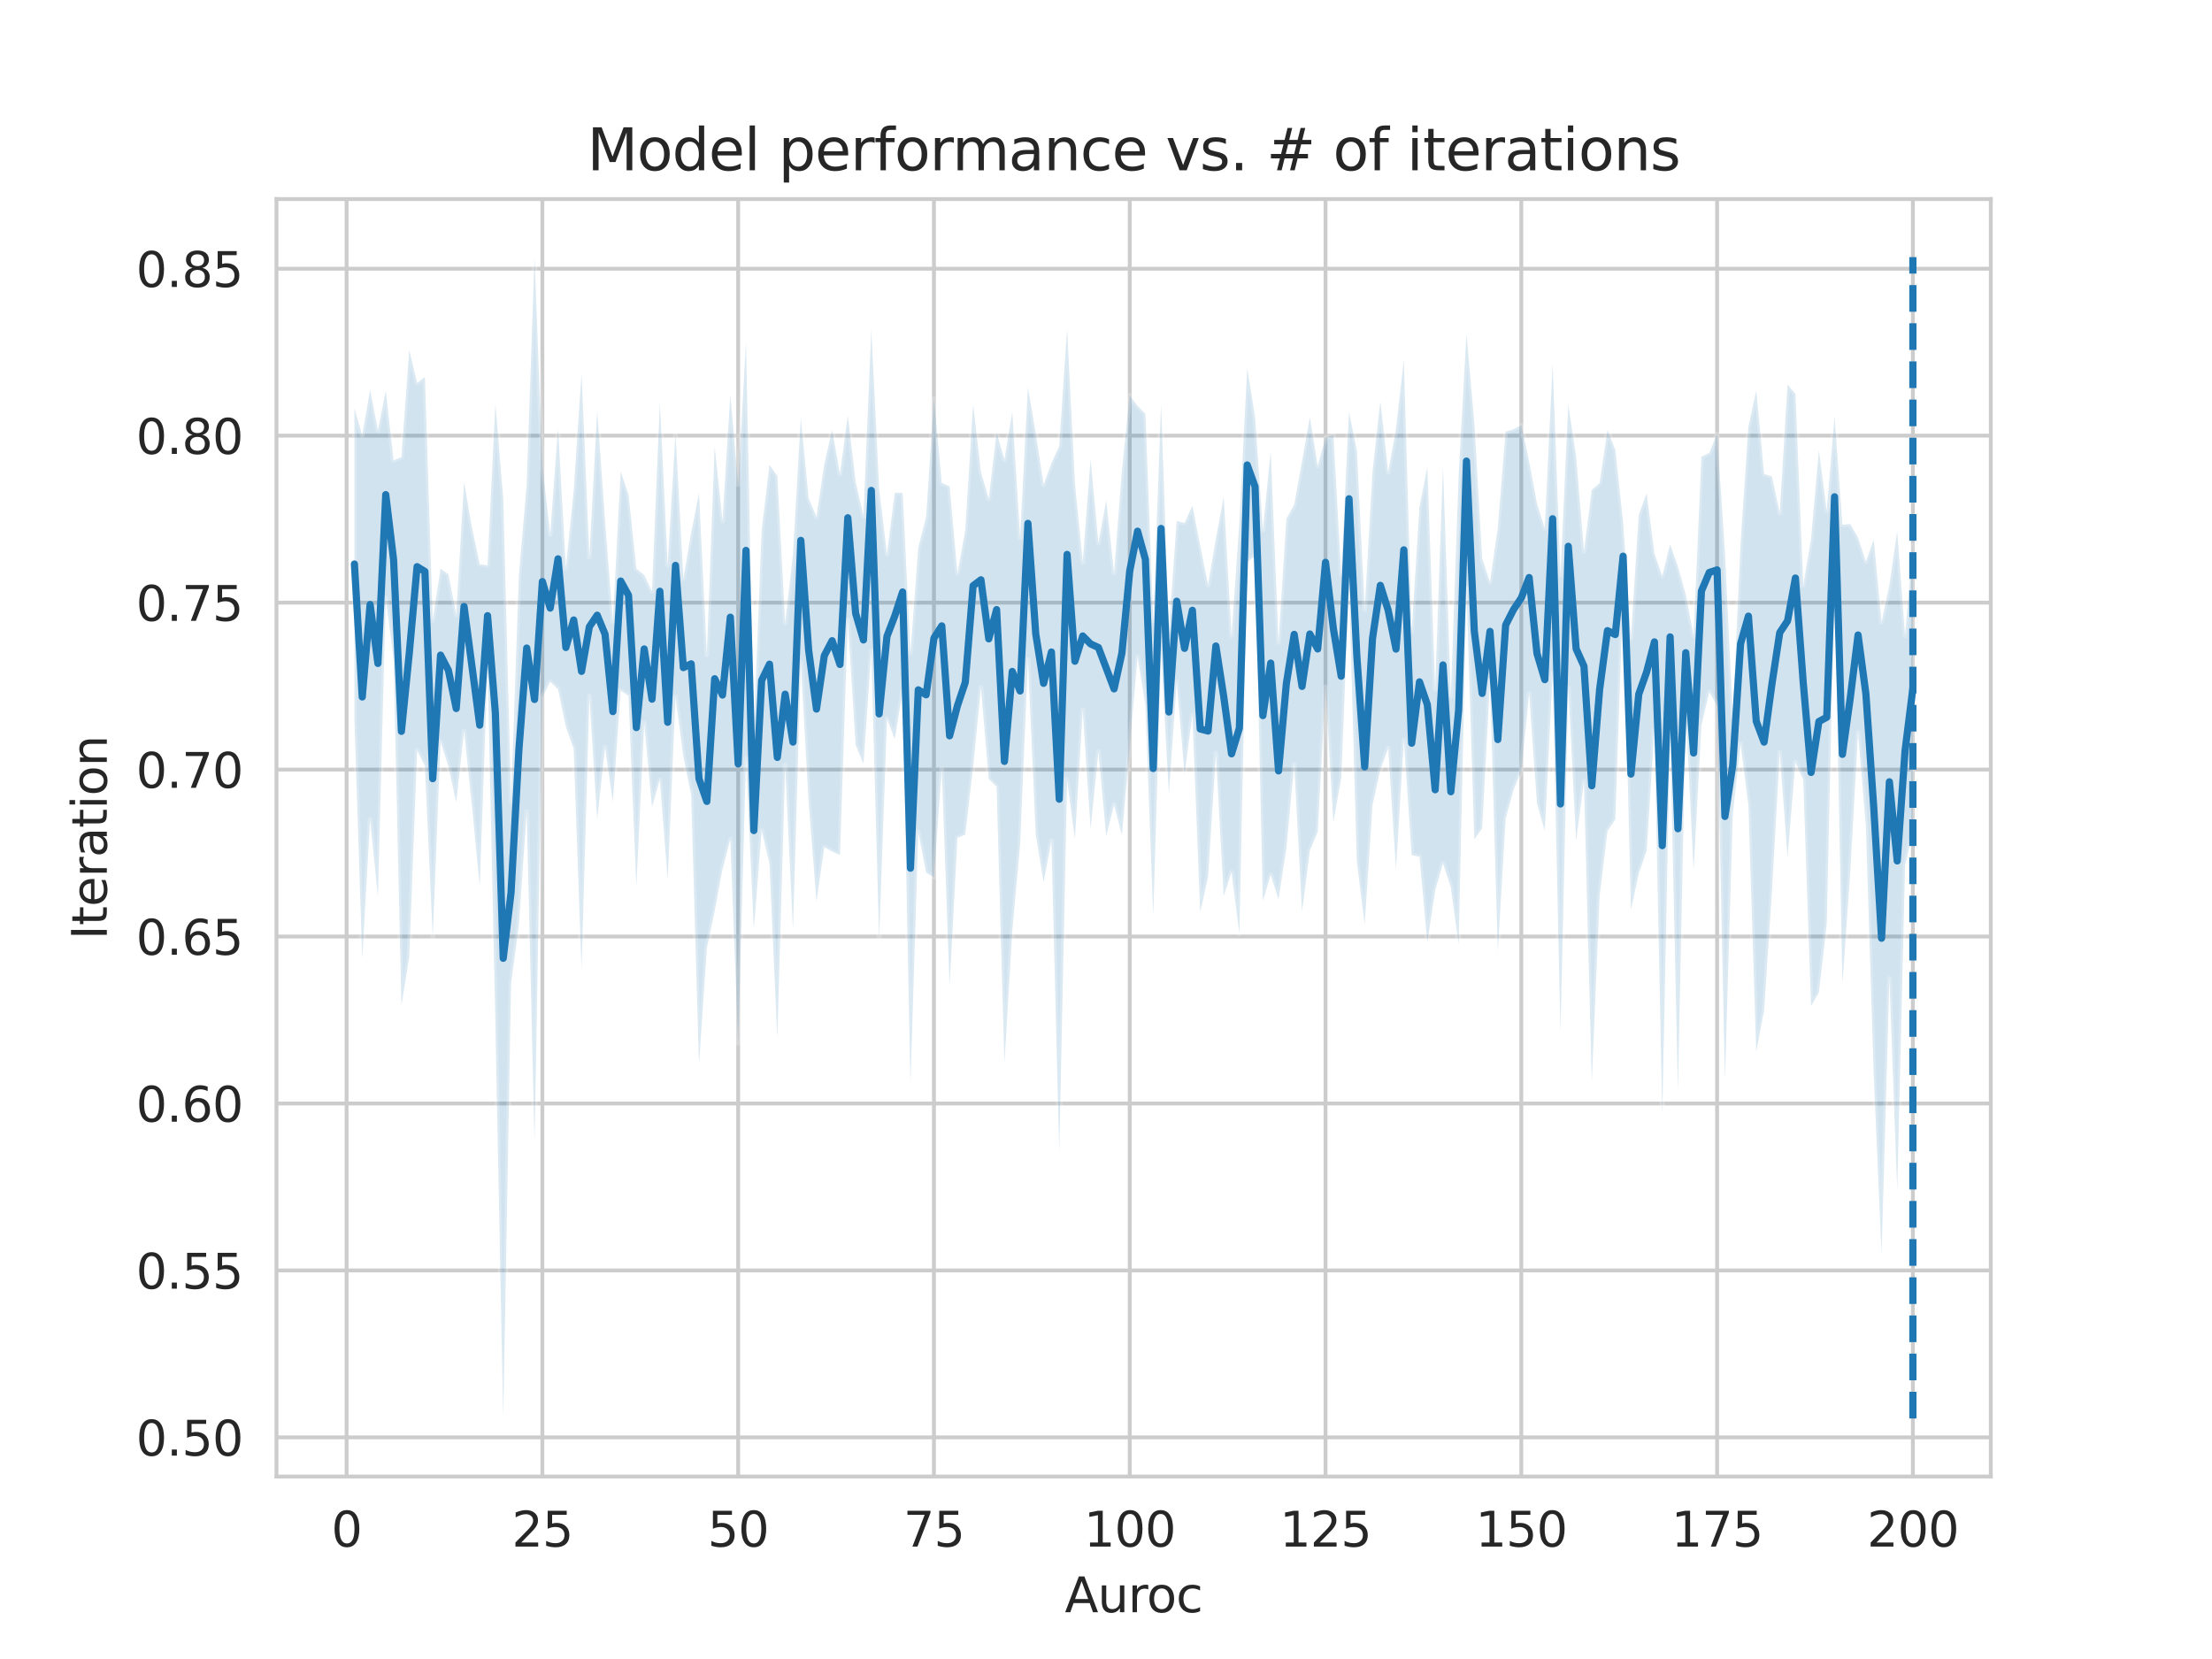 <?xml version="1.0" encoding="utf-8" standalone="no"?>
<!DOCTYPE svg PUBLIC "-//W3C//DTD SVG 1.1//EN"
  "http://www.w3.org/Graphics/SVG/1.1/DTD/svg11.dtd">
<svg height="345.6pt" version="1.1" viewBox="0 0 460.8 345.6" width="460.8pt" xmlns="http://www.w3.org/2000/svg" xmlns:xlink="http://www.w3.org/1999/xlink">
 <defs>
  <style type="text/css">*{stroke-linecap:butt;stroke-linejoin:round;}</style>
 </defs>
 <g id="figure_1">
  <g id="patch_1">
   <path d="M 0 345.6 
L 460.8 345.6 
L 460.8 0 
L 0 0 
z
" style="fill:#ffffff;"/>
  </g>
  <g id="axes_1">
   <g id="patch_2">
    <path d="M 57.6 307.584 
L 414.72 307.584 
L 414.72 41.472 
L 57.6 41.472 
z
" style="fill:#ffffff;"/>
   </g>
   <g id="matplotlib.axis_1">
    <g id="xtick_1">
     <g id="line2d_1">
      <path clip-path="url(#pde460e4751)" d="M 72.201 307.584 
L 72.201 41.472 
" style="fill:none;stroke:#cccccc;stroke-linecap:round;stroke-width:0.8;"/>
     </g>
     <g id="text_1">
      <!-- 0 -->
      <g style="fill:#262626;" transform="translate(69.02 322.182)scale(0.1 -0.1)">
       <defs>
        <path d="M 2034 4250 
Q 1547 4250 1301 3770 
Q 1056 3291 1056 2328 
Q 1056 1369 1301 889 
Q 1547 409 2034 409 
Q 2525 409 2770 889 
Q 3016 1369 3016 2328 
Q 3016 3291 2770 3770 
Q 2525 4250 2034 4250 
z
M 2034 4750 
Q 2819 4750 3233 4129 
Q 3647 3509 3647 2328 
Q 3647 1150 3233 529 
Q 2819 -91 2034 -91 
Q 1250 -91 836 529 
Q 422 1150 422 2328 
Q 422 3509 836 4129 
Q 1250 4750 2034 4750 
z
" id="DejaVuSans-30" transform="scale(0.016)"/>
       </defs>
       <use xlink:href="#DejaVuSans-30"/>
      </g>
     </g>
    </g>
    <g id="xtick_2">
     <g id="line2d_2">
      <path clip-path="url(#pde460e4751)" d="M 112.987 307.584 
L 112.987 41.472 
" style="fill:none;stroke:#cccccc;stroke-linecap:round;stroke-width:0.8;"/>
     </g>
     <g id="text_2">
      <!-- 25 -->
      <g style="fill:#262626;" transform="translate(106.625 322.182)scale(0.1 -0.1)">
       <defs>
        <path d="M 1228 531 
L 3431 531 
L 3431 0 
L 469 0 
L 469 531 
Q 828 903 1448 1529 
Q 2069 2156 2228 2338 
Q 2531 2678 2651 2914 
Q 2772 3150 2772 3378 
Q 2772 3750 2511 3984 
Q 2250 4219 1831 4219 
Q 1534 4219 1204 4116 
Q 875 4013 500 3803 
L 500 4441 
Q 881 4594 1212 4672 
Q 1544 4750 1819 4750 
Q 2544 4750 2975 4387 
Q 3406 4025 3406 3419 
Q 3406 3131 3298 2873 
Q 3191 2616 2906 2266 
Q 2828 2175 2409 1742 
Q 1991 1309 1228 531 
z
" id="DejaVuSans-32" transform="scale(0.016)"/>
        <path d="M 691 4666 
L 3169 4666 
L 3169 4134 
L 1269 4134 
L 1269 2991 
Q 1406 3038 1543 3061 
Q 1681 3084 1819 3084 
Q 2600 3084 3056 2656 
Q 3513 2228 3513 1497 
Q 3513 744 3044 326 
Q 2575 -91 1722 -91 
Q 1428 -91 1123 -41 
Q 819 9 494 109 
L 494 744 
Q 775 591 1075 516 
Q 1375 441 1709 441 
Q 2250 441 2565 725 
Q 2881 1009 2881 1497 
Q 2881 1984 2565 2268 
Q 2250 2553 1709 2553 
Q 1456 2553 1204 2497 
Q 953 2441 691 2322 
L 691 4666 
z
" id="DejaVuSans-35" transform="scale(0.016)"/>
       </defs>
       <use xlink:href="#DejaVuSans-32"/>
       <use x="63.623" xlink:href="#DejaVuSans-35"/>
      </g>
     </g>
    </g>
    <g id="xtick_3">
     <g id="line2d_3">
      <path clip-path="url(#pde460e4751)" d="M 153.773 307.584 
L 153.773 41.472 
" style="fill:none;stroke:#cccccc;stroke-linecap:round;stroke-width:0.8;"/>
     </g>
     <g id="text_3">
      <!-- 50 -->
      <g style="fill:#262626;" transform="translate(147.41 322.182)scale(0.1 -0.1)">
       <use xlink:href="#DejaVuSans-35"/>
       <use x="63.623" xlink:href="#DejaVuSans-30"/>
      </g>
     </g>
    </g>
    <g id="xtick_4">
     <g id="line2d_4">
      <path clip-path="url(#pde460e4751)" d="M 194.559 307.584 
L 194.559 41.472 
" style="fill:none;stroke:#cccccc;stroke-linecap:round;stroke-width:0.8;"/>
     </g>
     <g id="text_4">
      <!-- 75 -->
      <g style="fill:#262626;" transform="translate(188.196 322.182)scale(0.1 -0.1)">
       <defs>
        <path d="M 525 4666 
L 3525 4666 
L 3525 4397 
L 1831 0 
L 1172 0 
L 2766 4134 
L 525 4134 
L 525 4666 
z
" id="DejaVuSans-37" transform="scale(0.016)"/>
       </defs>
       <use xlink:href="#DejaVuSans-37"/>
       <use x="63.623" xlink:href="#DejaVuSans-35"/>
      </g>
     </g>
    </g>
    <g id="xtick_5">
     <g id="line2d_5">
      <path clip-path="url(#pde460e4751)" d="M 235.344 307.584 
L 235.344 41.472 
" style="fill:none;stroke:#cccccc;stroke-linecap:round;stroke-width:0.8;"/>
     </g>
     <g id="text_5">
      <!-- 100 -->
      <g style="fill:#262626;" transform="translate(225.801 322.182)scale(0.1 -0.1)">
       <defs>
        <path d="M 794 531 
L 1825 531 
L 1825 4091 
L 703 3866 
L 703 4441 
L 1819 4666 
L 2450 4666 
L 2450 531 
L 3481 531 
L 3481 0 
L 794 0 
L 794 531 
z
" id="DejaVuSans-31" transform="scale(0.016)"/>
       </defs>
       <use xlink:href="#DejaVuSans-31"/>
       <use x="63.623" xlink:href="#DejaVuSans-30"/>
       <use x="127.246" xlink:href="#DejaVuSans-30"/>
      </g>
     </g>
    </g>
    <g id="xtick_6">
     <g id="line2d_6">
      <path clip-path="url(#pde460e4751)" d="M 276.13 307.584 
L 276.13 41.472 
" style="fill:none;stroke:#cccccc;stroke-linecap:round;stroke-width:0.8;"/>
     </g>
     <g id="text_6">
      <!-- 125 -->
      <g style="fill:#262626;" transform="translate(266.586 322.182)scale(0.1 -0.1)">
       <use xlink:href="#DejaVuSans-31"/>
       <use x="63.623" xlink:href="#DejaVuSans-32"/>
       <use x="127.246" xlink:href="#DejaVuSans-35"/>
      </g>
     </g>
    </g>
    <g id="xtick_7">
     <g id="line2d_7">
      <path clip-path="url(#pde460e4751)" d="M 316.916 307.584 
L 316.916 41.472 
" style="fill:none;stroke:#cccccc;stroke-linecap:round;stroke-width:0.8;"/>
     </g>
     <g id="text_7">
      <!-- 150 -->
      <g style="fill:#262626;" transform="translate(307.372 322.182)scale(0.1 -0.1)">
       <use xlink:href="#DejaVuSans-31"/>
       <use x="63.623" xlink:href="#DejaVuSans-35"/>
       <use x="127.246" xlink:href="#DejaVuSans-30"/>
      </g>
     </g>
    </g>
    <g id="xtick_8">
     <g id="line2d_8">
      <path clip-path="url(#pde460e4751)" d="M 357.702 307.584 
L 357.702 41.472 
" style="fill:none;stroke:#cccccc;stroke-linecap:round;stroke-width:0.8;"/>
     </g>
     <g id="text_8">
      <!-- 175 -->
      <g style="fill:#262626;" transform="translate(348.158 322.182)scale(0.1 -0.1)">
       <use xlink:href="#DejaVuSans-31"/>
       <use x="63.623" xlink:href="#DejaVuSans-37"/>
       <use x="127.246" xlink:href="#DejaVuSans-35"/>
      </g>
     </g>
    </g>
    <g id="xtick_9">
     <g id="line2d_9">
      <path clip-path="url(#pde460e4751)" d="M 398.487 307.584 
L 398.487 41.472 
" style="fill:none;stroke:#cccccc;stroke-linecap:round;stroke-width:0.8;"/>
     </g>
     <g id="text_9">
      <!-- 200 -->
      <g style="fill:#262626;" transform="translate(388.944 322.182)scale(0.1 -0.1)">
       <use xlink:href="#DejaVuSans-32"/>
       <use x="63.623" xlink:href="#DejaVuSans-30"/>
       <use x="127.246" xlink:href="#DejaVuSans-30"/>
      </g>
     </g>
    </g>
    <g id="text_10">
     <!-- Auroc -->
     <g style="fill:#262626;" transform="translate(221.819 335.861)scale(0.1 -0.1)">
      <defs>
       <path d="M 2188 4044 
L 1331 1722 
L 3047 1722 
L 2188 4044 
z
M 1831 4666 
L 2547 4666 
L 4325 0 
L 3669 0 
L 3244 1197 
L 1141 1197 
L 716 0 
L 50 0 
L 1831 4666 
z
" id="DejaVuSans-41" transform="scale(0.016)"/>
       <path d="M 544 1381 
L 544 3500 
L 1119 3500 
L 1119 1403 
Q 1119 906 1312 657 
Q 1506 409 1894 409 
Q 2359 409 2629 706 
Q 2900 1003 2900 1516 
L 2900 3500 
L 3475 3500 
L 3475 0 
L 2900 0 
L 2900 538 
Q 2691 219 2414 64 
Q 2138 -91 1772 -91 
Q 1169 -91 856 284 
Q 544 659 544 1381 
z
M 1991 3584 
L 1991 3584 
z
" id="DejaVuSans-75" transform="scale(0.016)"/>
       <path d="M 2631 2963 
Q 2534 3019 2420 3045 
Q 2306 3072 2169 3072 
Q 1681 3072 1420 2755 
Q 1159 2438 1159 1844 
L 1159 0 
L 581 0 
L 581 3500 
L 1159 3500 
L 1159 2956 
Q 1341 3275 1631 3429 
Q 1922 3584 2338 3584 
Q 2397 3584 2469 3576 
Q 2541 3569 2628 3553 
L 2631 2963 
z
" id="DejaVuSans-72" transform="scale(0.016)"/>
       <path d="M 1959 3097 
Q 1497 3097 1228 2736 
Q 959 2375 959 1747 
Q 959 1119 1226 758 
Q 1494 397 1959 397 
Q 2419 397 2687 759 
Q 2956 1122 2956 1747 
Q 2956 2369 2687 2733 
Q 2419 3097 1959 3097 
z
M 1959 3584 
Q 2709 3584 3137 3096 
Q 3566 2609 3566 1747 
Q 3566 888 3137 398 
Q 2709 -91 1959 -91 
Q 1206 -91 779 398 
Q 353 888 353 1747 
Q 353 2609 779 3096 
Q 1206 3584 1959 3584 
z
" id="DejaVuSans-6f" transform="scale(0.016)"/>
       <path d="M 3122 3366 
L 3122 2828 
Q 2878 2963 2633 3030 
Q 2388 3097 2138 3097 
Q 1578 3097 1268 2742 
Q 959 2388 959 1747 
Q 959 1106 1268 751 
Q 1578 397 2138 397 
Q 2388 397 2633 464 
Q 2878 531 3122 666 
L 3122 134 
Q 2881 22 2623 -34 
Q 2366 -91 2075 -91 
Q 1284 -91 818 406 
Q 353 903 353 1747 
Q 353 2603 823 3093 
Q 1294 3584 2113 3584 
Q 2378 3584 2631 3529 
Q 2884 3475 3122 3366 
z
" id="DejaVuSans-63" transform="scale(0.016)"/>
      </defs>
      <use xlink:href="#DejaVuSans-41"/>
      <use x="68.408" xlink:href="#DejaVuSans-75"/>
      <use x="131.787" xlink:href="#DejaVuSans-72"/>
      <use x="170.65" xlink:href="#DejaVuSans-6f"/>
      <use x="231.832" xlink:href="#DejaVuSans-63"/>
     </g>
    </g>
   </g>
   <g id="matplotlib.axis_2">
    <g id="ytick_1">
     <g id="line2d_10">
      <path clip-path="url(#pde460e4751)" d="M 57.6 299.432 
L 414.72 299.432 
" style="fill:none;stroke:#cccccc;stroke-linecap:round;stroke-width:0.8;"/>
     </g>
     <g id="text_11">
      <!-- 0.50 -->
      <g style="fill:#262626;" transform="translate(28.334 303.232)scale(0.1 -0.1)">
       <defs>
        <path d="M 684 794 
L 1344 794 
L 1344 0 
L 684 0 
L 684 794 
z
" id="DejaVuSans-2e" transform="scale(0.016)"/>
       </defs>
       <use xlink:href="#DejaVuSans-30"/>
       <use x="63.623" xlink:href="#DejaVuSans-2e"/>
       <use x="95.41" xlink:href="#DejaVuSans-35"/>
       <use x="159.033" xlink:href="#DejaVuSans-30"/>
      </g>
     </g>
    </g>
    <g id="ytick_2">
     <g id="line2d_11">
      <path clip-path="url(#pde460e4751)" d="M 57.6 264.653 
L 414.72 264.653 
" style="fill:none;stroke:#cccccc;stroke-linecap:round;stroke-width:0.8;"/>
     </g>
     <g id="text_12">
      <!-- 0.55 -->
      <g style="fill:#262626;" transform="translate(28.334 268.453)scale(0.1 -0.1)">
       <use xlink:href="#DejaVuSans-30"/>
       <use x="63.623" xlink:href="#DejaVuSans-2e"/>
       <use x="95.41" xlink:href="#DejaVuSans-35"/>
       <use x="159.033" xlink:href="#DejaVuSans-35"/>
      </g>
     </g>
    </g>
    <g id="ytick_3">
     <g id="line2d_12">
      <path clip-path="url(#pde460e4751)" d="M 57.6 229.874 
L 414.72 229.874 
" style="fill:none;stroke:#cccccc;stroke-linecap:round;stroke-width:0.8;"/>
     </g>
     <g id="text_13">
      <!-- 0.60 -->
      <g style="fill:#262626;" transform="translate(28.334 233.673)scale(0.1 -0.1)">
       <defs>
        <path d="M 2113 2584 
Q 1688 2584 1439 2293 
Q 1191 2003 1191 1497 
Q 1191 994 1439 701 
Q 1688 409 2113 409 
Q 2538 409 2786 701 
Q 3034 994 3034 1497 
Q 3034 2003 2786 2293 
Q 2538 2584 2113 2584 
z
M 3366 4563 
L 3366 3988 
Q 3128 4100 2886 4159 
Q 2644 4219 2406 4219 
Q 1781 4219 1451 3797 
Q 1122 3375 1075 2522 
Q 1259 2794 1537 2939 
Q 1816 3084 2150 3084 
Q 2853 3084 3261 2657 
Q 3669 2231 3669 1497 
Q 3669 778 3244 343 
Q 2819 -91 2113 -91 
Q 1303 -91 875 529 
Q 447 1150 447 2328 
Q 447 3434 972 4092 
Q 1497 4750 2381 4750 
Q 2619 4750 2861 4703 
Q 3103 4656 3366 4563 
z
" id="DejaVuSans-36" transform="scale(0.016)"/>
       </defs>
       <use xlink:href="#DejaVuSans-30"/>
       <use x="63.623" xlink:href="#DejaVuSans-2e"/>
       <use x="95.41" xlink:href="#DejaVuSans-36"/>
       <use x="159.033" xlink:href="#DejaVuSans-30"/>
      </g>
     </g>
    </g>
    <g id="ytick_4">
     <g id="line2d_13">
      <path clip-path="url(#pde460e4751)" d="M 57.6 195.095 
L 414.72 195.095 
" style="fill:none;stroke:#cccccc;stroke-linecap:round;stroke-width:0.8;"/>
     </g>
     <g id="text_14">
      <!-- 0.65 -->
      <g style="fill:#262626;" transform="translate(28.334 198.894)scale(0.1 -0.1)">
       <use xlink:href="#DejaVuSans-30"/>
       <use x="63.623" xlink:href="#DejaVuSans-2e"/>
       <use x="95.41" xlink:href="#DejaVuSans-36"/>
       <use x="159.033" xlink:href="#DejaVuSans-35"/>
      </g>
     </g>
    </g>
    <g id="ytick_5">
     <g id="line2d_14">
      <path clip-path="url(#pde460e4751)" d="M 57.6 160.316 
L 414.72 160.316 
" style="fill:none;stroke:#cccccc;stroke-linecap:round;stroke-width:0.8;"/>
     </g>
     <g id="text_15">
      <!-- 0.70 -->
      <g style="fill:#262626;" transform="translate(28.334 164.115)scale(0.1 -0.1)">
       <use xlink:href="#DejaVuSans-30"/>
       <use x="63.623" xlink:href="#DejaVuSans-2e"/>
       <use x="95.41" xlink:href="#DejaVuSans-37"/>
       <use x="159.033" xlink:href="#DejaVuSans-30"/>
      </g>
     </g>
    </g>
    <g id="ytick_6">
     <g id="line2d_15">
      <path clip-path="url(#pde460e4751)" d="M 57.6 125.537 
L 414.72 125.537 
" style="fill:none;stroke:#cccccc;stroke-linecap:round;stroke-width:0.8;"/>
     </g>
     <g id="text_16">
      <!-- 0.75 -->
      <g style="fill:#262626;" transform="translate(28.334 129.336)scale(0.1 -0.1)">
       <use xlink:href="#DejaVuSans-30"/>
       <use x="63.623" xlink:href="#DejaVuSans-2e"/>
       <use x="95.41" xlink:href="#DejaVuSans-37"/>
       <use x="159.033" xlink:href="#DejaVuSans-35"/>
      </g>
     </g>
    </g>
    <g id="ytick_7">
     <g id="line2d_16">
      <path clip-path="url(#pde460e4751)" d="M 57.6 90.757 
L 414.72 90.757 
" style="fill:none;stroke:#cccccc;stroke-linecap:round;stroke-width:0.8;"/>
     </g>
     <g id="text_17">
      <!-- 0.80 -->
      <g style="fill:#262626;" transform="translate(28.334 94.557)scale(0.1 -0.1)">
       <defs>
        <path d="M 2034 2216 
Q 1584 2216 1326 1975 
Q 1069 1734 1069 1313 
Q 1069 891 1326 650 
Q 1584 409 2034 409 
Q 2484 409 2743 651 
Q 3003 894 3003 1313 
Q 3003 1734 2745 1975 
Q 2488 2216 2034 2216 
z
M 1403 2484 
Q 997 2584 770 2862 
Q 544 3141 544 3541 
Q 544 4100 942 4425 
Q 1341 4750 2034 4750 
Q 2731 4750 3128 4425 
Q 3525 4100 3525 3541 
Q 3525 3141 3298 2862 
Q 3072 2584 2669 2484 
Q 3125 2378 3379 2068 
Q 3634 1759 3634 1313 
Q 3634 634 3220 271 
Q 2806 -91 2034 -91 
Q 1263 -91 848 271 
Q 434 634 434 1313 
Q 434 1759 690 2068 
Q 947 2378 1403 2484 
z
M 1172 3481 
Q 1172 3119 1398 2916 
Q 1625 2713 2034 2713 
Q 2441 2713 2670 2916 
Q 2900 3119 2900 3481 
Q 2900 3844 2670 4047 
Q 2441 4250 2034 4250 
Q 1625 4250 1398 4047 
Q 1172 3844 1172 3481 
z
" id="DejaVuSans-38" transform="scale(0.016)"/>
       </defs>
       <use xlink:href="#DejaVuSans-30"/>
       <use x="63.623" xlink:href="#DejaVuSans-2e"/>
       <use x="95.41" xlink:href="#DejaVuSans-38"/>
       <use x="159.033" xlink:href="#DejaVuSans-30"/>
      </g>
     </g>
    </g>
    <g id="ytick_8">
     <g id="line2d_17">
      <path clip-path="url(#pde460e4751)" d="M 57.6 55.978 
L 414.72 55.978 
" style="fill:none;stroke:#cccccc;stroke-linecap:round;stroke-width:0.8;"/>
     </g>
     <g id="text_18">
      <!-- 0.85 -->
      <g style="fill:#262626;" transform="translate(28.334 59.777)scale(0.1 -0.1)">
       <use xlink:href="#DejaVuSans-30"/>
       <use x="63.623" xlink:href="#DejaVuSans-2e"/>
       <use x="95.41" xlink:href="#DejaVuSans-38"/>
       <use x="159.033" xlink:href="#DejaVuSans-35"/>
      </g>
     </g>
    </g>
    <g id="text_19">
     <!-- Iteration -->
     <g style="fill:#262626;" transform="translate(22.255 195.737)rotate(-90)scale(0.1 -0.1)">
      <defs>
       <path d="M 628 4666 
L 1259 4666 
L 1259 0 
L 628 0 
L 628 4666 
z
" id="DejaVuSans-49" transform="scale(0.016)"/>
       <path d="M 1172 4494 
L 1172 3500 
L 2356 3500 
L 2356 3053 
L 1172 3053 
L 1172 1153 
Q 1172 725 1289 603 
Q 1406 481 1766 481 
L 2356 481 
L 2356 0 
L 1766 0 
Q 1100 0 847 248 
Q 594 497 594 1153 
L 594 3053 
L 172 3053 
L 172 3500 
L 594 3500 
L 594 4494 
L 1172 4494 
z
" id="DejaVuSans-74" transform="scale(0.016)"/>
       <path d="M 3597 1894 
L 3597 1613 
L 953 1613 
Q 991 1019 1311 708 
Q 1631 397 2203 397 
Q 2534 397 2845 478 
Q 3156 559 3463 722 
L 3463 178 
Q 3153 47 2828 -22 
Q 2503 -91 2169 -91 
Q 1331 -91 842 396 
Q 353 884 353 1716 
Q 353 2575 817 3079 
Q 1281 3584 2069 3584 
Q 2775 3584 3186 3129 
Q 3597 2675 3597 1894 
z
M 3022 2063 
Q 3016 2534 2758 2815 
Q 2500 3097 2075 3097 
Q 1594 3097 1305 2825 
Q 1016 2553 972 2059 
L 3022 2063 
z
" id="DejaVuSans-65" transform="scale(0.016)"/>
       <path d="M 2194 1759 
Q 1497 1759 1228 1600 
Q 959 1441 959 1056 
Q 959 750 1161 570 
Q 1363 391 1709 391 
Q 2188 391 2477 730 
Q 2766 1069 2766 1631 
L 2766 1759 
L 2194 1759 
z
M 3341 1997 
L 3341 0 
L 2766 0 
L 2766 531 
Q 2569 213 2275 61 
Q 1981 -91 1556 -91 
Q 1019 -91 701 211 
Q 384 513 384 1019 
Q 384 1609 779 1909 
Q 1175 2209 1959 2209 
L 2766 2209 
L 2766 2266 
Q 2766 2663 2505 2880 
Q 2244 3097 1772 3097 
Q 1472 3097 1187 3025 
Q 903 2953 641 2809 
L 641 3341 
Q 956 3463 1253 3523 
Q 1550 3584 1831 3584 
Q 2591 3584 2966 3190 
Q 3341 2797 3341 1997 
z
" id="DejaVuSans-61" transform="scale(0.016)"/>
       <path d="M 603 3500 
L 1178 3500 
L 1178 0 
L 603 0 
L 603 3500 
z
M 603 4863 
L 1178 4863 
L 1178 4134 
L 603 4134 
L 603 4863 
z
" id="DejaVuSans-69" transform="scale(0.016)"/>
       <path d="M 3513 2113 
L 3513 0 
L 2938 0 
L 2938 2094 
Q 2938 2591 2744 2837 
Q 2550 3084 2163 3084 
Q 1697 3084 1428 2787 
Q 1159 2491 1159 1978 
L 1159 0 
L 581 0 
L 581 3500 
L 1159 3500 
L 1159 2956 
Q 1366 3272 1645 3428 
Q 1925 3584 2291 3584 
Q 2894 3584 3203 3211 
Q 3513 2838 3513 2113 
z
" id="DejaVuSans-6e" transform="scale(0.016)"/>
      </defs>
      <use xlink:href="#DejaVuSans-49"/>
      <use x="29.492" xlink:href="#DejaVuSans-74"/>
      <use x="68.701" xlink:href="#DejaVuSans-65"/>
      <use x="130.225" xlink:href="#DejaVuSans-72"/>
      <use x="171.338" xlink:href="#DejaVuSans-61"/>
      <use x="232.617" xlink:href="#DejaVuSans-74"/>
      <use x="271.826" xlink:href="#DejaVuSans-69"/>
      <use x="299.609" xlink:href="#DejaVuSans-6f"/>
      <use x="360.791" xlink:href="#DejaVuSans-6e"/>
     </g>
    </g>
   </g>
   <g id="PolyCollection_1">
    <defs>
     <path d="M 73.833 -260.505 
L 73.833 -195.704 
L 75.464 -145.933 
L 77.096 -174.916 
L 78.727 -158.853 
L 80.358 -220.958 
L 81.99 -208.298 
L 83.621 -136.1 
L 85.253 -146.289 
L 86.884 -189.277 
L 88.516 -186.047 
L 90.147 -150.402 
L 91.778 -191.123 
L 93.41 -185.957 
L 95.041 -178.428 
L 96.673 -193.347 
L 98.304 -177.886 
L 99.936 -161.009 
L 101.567 -206.872 
L 103.198 -132.589 
L 104.83 -50.112 
L 106.461 -140.611 
L 108.093 -153.03 
L 109.724 -176.492 
L 111.356 -107.745 
L 112.987 -200.367 
L 114.618 -203.577 
L 116.25 -202.008 
L 117.881 -194.188 
L 119.513 -189.585 
L 121.144 -143.726 
L 122.776 -200.546 
L 124.407 -174.923 
L 126.038 -189.915 
L 127.67 -178.562 
L 129.301 -201.726 
L 130.933 -200.642 
L 132.564 -160.921 
L 134.196 -195.002 
L 135.827 -177.489 
L 137.458 -183.149 
L 139.09 -162.376 
L 140.721 -200.403 
L 142.353 -188.013 
L 143.984 -180.013 
L 145.616 -123.9 
L 147.247 -148.092 
L 148.879 -155.825 
L 150.51 -164.549 
L 152.141 -170.752 
L 153.773 -128.276 
L 155.404 -187.526 
L 157.036 -152.056 
L 158.667 -172.611 
L 160.299 -165.718 
L 161.93 -129.196 
L 163.561 -186.206 
L 165.193 -151.956 
L 166.824 -207.564 
L 168.456 -178.549 
L 170.087 -157.859 
L 171.719 -169.128 
L 173.35 -168.202 
L 174.981 -167.511 
L 176.613 -216.421 
L 178.244 -190.435 
L 179.876 -186.487 
L 181.507 -209.956 
L 183.139 -149.97 
L 184.77 -195.895 
L 186.401 -191.63 
L 188.033 -201.645 
L 189.664 -119.878 
L 191.296 -172.266 
L 192.927 -163.814 
L 194.559 -162.844 
L 196.19 -185.423 
L 197.821 -140.331 
L 199.453 -171.069 
L 201.084 -171.729 
L 202.716 -185.869 
L 204.347 -202.398 
L 205.979 -183.321 
L 207.61 -181.712 
L 209.241 -124.087 
L 210.873 -151.688 
L 212.504 -169.69 
L 214.136 -208.243 
L 215.767 -171.828 
L 217.399 -161.86 
L 219.03 -170.443 
L 220.661 -105.559 
L 222.293 -183.166 
L 223.924 -170.839 
L 225.556 -197.771 
L 227.187 -172.966 
L 228.819 -188.983 
L 230.45 -171.433 
L 232.081 -177.969 
L 233.713 -171.595 
L 235.344 -190.099 
L 236.976 -208.833 
L 238.607 -198.716 
L 240.239 -154.798 
L 241.87 -209.503 
L 243.501 -180.288 
L 245.133 -203.642 
L 246.764 -184.407 
L 248.396 -196.714 
L 250.027 -155.589 
L 251.659 -162.888 
L 253.29 -188.699 
L 254.921 -158.942 
L 256.553 -163.953 
L 258.184 -151.161 
L 259.816 -228.546 
L 261.447 -229.738 
L 263.079 -157.878 
L 264.71 -163.369 
L 266.341 -158.255 
L 267.973 -168.912 
L 269.604 -186.455 
L 271.236 -155.732 
L 272.867 -168.419 
L 274.499 -172.269 
L 276.13 -202.535 
L 277.761 -174.37 
L 279.393 -183.421 
L 281.024 -223.64 
L 282.656 -166.082 
L 284.287 -153.051 
L 285.919 -177.854 
L 287.55 -185.321 
L 289.181 -189.735 
L 290.813 -164.528 
L 292.444 -191.475 
L 294.076 -167.477 
L 295.707 -167.103 
L 297.339 -149.332 
L 298.97 -160.068 
L 300.601 -165.77 
L 302.233 -160.764 
L 303.864 -148.925 
L 305.496 -223.008 
L 307.127 -170.731 
L 308.759 -173.037 
L 310.39 -203.799 
L 312.021 -147.412 
L 313.653 -175.1 
L 315.284 -181.015 
L 316.916 -185.061 
L 318.547 -201.137 
L 320.179 -178.242 
L 321.81 -172.516 
L 323.441 -205.311 
L 325.073 -130.409 
L 326.704 -202.27 
L 328.336 -170.521 
L 329.967 -182.882 
L 331.599 -120.251 
L 333.23 -158.996 
L 334.862 -172.477 
L 336.493 -174.917 
L 338.124 -222.687 
L 339.756 -156.064 
L 341.387 -163.637 
L 343.019 -168.361 
L 344.65 -193.516 
L 346.282 -113.258 
L 347.913 -193.623 
L 349.544 -118.376 
L 351.176 -197.561 
L 352.807 -164.287 
L 354.439 -194.468 
L 356.07 -201.441 
L 357.702 -198.556 
L 359.333 -120.571 
L 360.964 -175.976 
L 362.596 -190.593 
L 364.227 -177.812 
L 365.859 -126.455 
L 367.49 -135.151 
L 369.122 -159.807 
L 370.753 -188.879 
L 372.384 -167.043 
L 374.016 -186.844 
L 375.647 -183.148 
L 377.279 -136.035 
L 378.91 -138.861 
L 380.542 -153.171 
L 382.173 -225.454 
L 383.804 -140.624 
L 385.436 -163.878 
L 387.067 -193.054 
L 388.699 -173.528 
L 390.33 -121.767 
L 391.962 -84.296 
L 393.593 -141.781 
L 395.224 -97.632 
L 396.856 -165.263 
L 398.487 -172.374 
L 398.487 -232.053 
L 398.487 -232.053 
L 396.856 -213.115 
L 395.224 -234.867 
L 393.593 -223.697 
L 391.962 -215.999 
L 390.33 -233.168 
L 388.699 -228.592 
L 387.067 -233.59 
L 385.436 -236.441 
L 383.804 -236.278 
L 382.173 -258.764 
L 380.542 -239.193 
L 378.91 -251.725 
L 377.279 -233.336 
L 375.647 -223.653 
L 374.016 -263.528 
L 372.384 -265.491 
L 370.753 -238.747 
L 369.122 -246.36 
L 367.49 -246.861 
L 365.859 -264.227 
L 364.227 -256.686 
L 362.596 -232.423 
L 360.964 -196.458 
L 359.333 -230.468 
L 357.702 -255.203 
L 356.07 -251.243 
L 354.439 -250.472 
L 352.807 -213.191 
L 351.176 -221.694 
L 349.544 -227.543 
L 347.913 -232.216 
L 346.282 -225.62 
L 344.65 -230.245 
L 343.019 -242.831 
L 341.387 -238.362 
L 339.756 -212.631 
L 338.124 -236.786 
L 336.493 -251.911 
L 334.862 -255.965 
L 333.23 -244.954 
L 331.599 -243.571 
L 329.967 -230.748 
L 328.336 -250.372 
L 326.704 -261.314 
L 325.073 -225.835 
L 323.441 -269.75 
L 321.81 -235.512 
L 320.179 -240.703 
L 318.547 -249.44 
L 316.916 -257.02 
L 315.284 -256.175 
L 313.653 -255.676 
L 312.021 -235.661 
L 310.39 -224.338 
L 308.759 -229.262 
L 307.127 -257.476 
L 305.496 -276.084 
L 303.864 -246.466 
L 302.233 -200.568 
L 300.601 -248.385 
L 298.97 -202.093 
L 297.339 -248.277 
L 295.707 -240 
L 294.076 -214.081 
L 292.444 -270.639 
L 290.813 -256.247 
L 289.181 -247.223 
L 287.55 -262 
L 285.919 -247.353 
L 284.287 -218.623 
L 282.656 -251.714 
L 281.024 -259.743 
L 279.393 -226.044 
L 277.761 -254.982 
L 276.13 -254.382 
L 274.499 -248.557 
L 272.867 -258.636 
L 271.236 -249.485 
L 269.604 -240.448 
L 267.973 -237.521 
L 266.341 -211.764 
L 264.71 -251.564 
L 263.079 -235.17 
L 261.447 -258.707 
L 259.816 -268.923 
L 258.184 -236.697 
L 256.553 -213.176 
L 254.921 -242.066 
L 253.29 -233.35 
L 251.659 -223.733 
L 250.027 -231.896 
L 248.396 -240.217 
L 246.764 -236.66 
L 245.133 -237.06 
L 243.501 -214.272 
L 241.87 -261.521 
L 240.239 -216.23 
L 238.607 -259.397 
L 236.976 -261.054 
L 235.344 -263.229 
L 233.713 -247.508 
L 232.081 -226.221 
L 230.45 -241.332 
L 228.819 -232.451 
L 227.187 -249.95 
L 225.556 -228.463 
L 223.924 -244.869 
L 222.293 -277.036 
L 220.661 -252.68 
L 219.03 -249.092 
L 217.399 -244.651 
L 215.767 -255.251 
L 214.136 -264.901 
L 212.504 -233.626 
L 210.873 -259.769 
L 209.241 -249.884 
L 207.61 -255.496 
L 205.979 -241.708 
L 204.347 -247.232 
L 202.716 -261.307 
L 201.084 -235.178 
L 199.453 -226.108 
L 197.821 -244.293 
L 196.19 -245.01 
L 194.559 -262.523 
L 192.927 -237.904 
L 191.296 -231.518 
L 189.664 -209.609 
L 188.033 -242.912 
L 186.401 -242.958 
L 184.77 -230.172 
L 183.139 -243.795 
L 181.507 -276.906 
L 179.876 -238.089 
L 178.244 -245.215 
L 176.613 -259.049 
L 174.981 -246.849 
L 173.35 -256.061 
L 171.719 -248.929 
L 170.087 -237.919 
L 168.456 -241.788 
L 166.824 -258.486 
L 165.193 -230.062 
L 163.561 -215.775 
L 161.93 -246.448 
L 160.299 -248.757 
L 158.667 -235.117 
L 157.036 -193.104 
L 155.404 -274.355 
L 153.773 -244.684 
L 152.141 -263.302 
L 150.51 -237.074 
L 148.879 -252.589 
L 147.247 -209.214 
L 145.616 -242.848 
L 143.984 -234.608 
L 142.353 -225.043 
L 140.721 -255.232 
L 139.09 -227.9 
L 137.458 -261.707 
L 135.827 -222.412 
L 134.196 -225.817 
L 132.564 -227.143 
L 130.933 -242.534 
L 129.301 -247.383 
L 127.67 -216.165 
L 126.038 -237.084 
L 124.407 -259.969 
L 122.776 -229.533 
L 121.144 -267.76 
L 119.513 -243.31 
L 117.881 -227.244 
L 116.25 -256.357 
L 114.618 -234.271 
L 112.987 -248.528 
L 111.356 -292.032 
L 109.724 -244.706 
L 108.093 -225.702 
L 106.461 -178.737 
L 104.83 -241.824 
L 103.198 -261.476 
L 101.567 -227.818 
L 99.936 -228.057 
L 98.304 -235.757 
L 96.673 -245.169 
L 95.041 -217.586 
L 93.41 -225.958 
L 91.778 -227.137 
L 90.147 -216.382 
L 88.516 -267.047 
L 86.884 -265.83 
L 85.253 -272.66 
L 83.621 -250.398 
L 81.99 -249.686 
L 80.358 -264.154 
L 78.727 -255.937 
L 77.096 -264.426 
L 75.464 -254.885 
L 73.833 -260.505 
z
" id="m79f4b4592b" style="stroke:#ffffff;stroke-opacity:0.2;"/>
    </defs>
    <g clip-path="url(#pde460e4751)">
     <use style="fill:#1f77b4;fill-opacity:0.2;stroke:#ffffff;stroke-opacity:0.2;" x="0" xlink:href="#m79f4b4592b" y="345.6"/>
    </g>
   </g>
   <g id="LineCollection_1">
    <path clip-path="url(#pde460e4751)" d="M 398.487 295.488 
L 398.487 53.568 
" style="fill:none;stroke:#1f77b4;stroke-dasharray:5.55,2.4;stroke-dashoffset:0;stroke-width:1.5;"/>
   </g>
   <g id="line2d_18">
    <path clip-path="url(#pde460e4751)" d="M 73.833 117.496 
L 75.464 145.191 
L 77.096 125.929 
L 78.727 138.205 
L 80.358 103.044 
L 81.99 116.608 
L 83.621 152.351 
L 85.253 136.126 
L 86.884 118.046 
L 88.516 119.053 
L 90.147 162.208 
L 91.778 136.47 
L 93.41 139.643 
L 95.041 147.593 
L 96.673 126.342 
L 99.936 151.067 
L 101.567 128.255 
L 103.198 148.567 
L 104.83 199.632 
L 106.461 185.926 
L 108.093 156.234 
L 109.724 135.001 
L 111.356 145.711 
L 112.987 121.152 
L 114.618 126.676 
L 116.25 116.418 
L 117.881 134.884 
L 119.513 129.153 
L 121.144 139.857 
L 122.776 130.561 
L 124.407 128.154 
L 126.038 132.101 
L 127.67 148.237 
L 129.301 121.045 
L 130.933 124.012 
L 132.564 151.568 
L 134.196 135.191 
L 135.827 145.649 
L 137.458 123.172 
L 139.09 150.462 
L 140.721 117.782 
L 142.353 139.072 
L 143.984 138.29 
L 145.616 162.226 
L 147.247 166.947 
L 148.879 141.393 
L 150.51 144.788 
L 152.141 128.573 
L 153.773 159.12 
L 155.404 114.659 
L 157.036 173.02 
L 158.667 141.736 
L 160.299 138.362 
L 161.93 157.778 
L 163.561 144.61 
L 165.193 154.591 
L 166.824 112.575 
L 168.456 135.432 
L 170.087 147.711 
L 171.719 136.572 
L 173.35 133.468 
L 174.981 138.42 
L 176.613 107.865 
L 178.244 127.775 
L 179.876 133.312 
L 181.507 102.169 
L 183.139 148.717 
L 184.77 132.566 
L 186.401 128.306 
L 188.033 123.321 
L 189.664 180.857 
L 191.296 143.708 
L 192.927 144.741 
L 194.559 132.917 
L 196.19 130.383 
L 197.821 153.288 
L 199.453 147.011 
L 201.084 142.147 
L 202.716 122.012 
L 204.347 120.785 
L 205.979 133.085 
L 207.61 126.996 
L 209.241 158.615 
L 210.873 139.872 
L 212.504 143.942 
L 214.136 109.028 
L 215.767 132.06 
L 217.399 142.345 
L 219.03 135.832 
L 220.661 166.481 
L 222.293 115.499 
L 223.924 137.746 
L 225.556 132.483 
L 227.187 134.142 
L 228.819 134.883 
L 232.081 143.505 
L 233.713 136.048 
L 235.344 118.936 
L 236.976 110.656 
L 238.607 116.544 
L 240.239 160.086 
L 241.87 110.088 
L 243.501 148.32 
L 245.133 125.249 
L 246.764 135.066 
L 248.396 127.135 
L 250.027 151.857 
L 251.659 152.29 
L 253.29 134.575 
L 254.921 145.096 
L 256.553 157.036 
L 258.184 151.671 
L 259.816 96.866 
L 261.447 101.377 
L 263.079 149.076 
L 264.71 138.133 
L 266.341 160.59 
L 267.973 142.384 
L 269.604 132.149 
L 271.236 142.992 
L 272.867 132.073 
L 274.499 135.187 
L 276.13 117.141 
L 277.761 130.924 
L 279.393 140.868 
L 281.024 103.908 
L 282.656 136.702 
L 284.287 159.763 
L 285.919 132.996 
L 287.55 121.94 
L 289.181 127.121 
L 290.813 135.213 
L 292.444 114.543 
L 294.076 154.821 
L 295.707 142.048 
L 297.339 146.795 
L 298.97 164.519 
L 300.601 138.522 
L 302.233 164.934 
L 303.864 147.905 
L 305.496 96.054 
L 307.127 131.497 
L 308.759 144.451 
L 310.39 131.532 
L 312.021 154.063 
L 313.653 130.212 
L 315.284 127.005 
L 316.916 124.559 
L 318.547 120.311 
L 320.179 136.128 
L 321.81 141.586 
L 323.441 108.069 
L 325.073 167.478 
L 326.704 113.808 
L 328.336 135.154 
L 329.967 138.785 
L 331.599 163.689 
L 333.23 143.625 
L 334.862 131.379 
L 336.493 132.186 
L 338.124 115.864 
L 339.756 161.253 
L 341.387 144.601 
L 343.019 140.004 
L 344.65 133.72 
L 346.282 176.161 
L 347.913 132.68 
L 349.544 172.641 
L 351.176 135.972 
L 352.807 156.861 
L 354.439 123.13 
L 356.07 119.258 
L 357.702 118.72 
L 359.333 170.081 
L 360.964 159.383 
L 362.596 134.092 
L 364.227 128.351 
L 365.859 150.259 
L 367.49 154.594 
L 369.122 142.516 
L 370.753 131.787 
L 372.384 129.333 
L 374.016 120.414 
L 375.647 142.199 
L 377.279 160.915 
L 378.91 150.307 
L 380.542 149.418 
L 382.173 103.491 
L 383.804 157.149 
L 385.436 145.44 
L 387.067 132.278 
L 388.699 144.54 
L 390.33 168.133 
L 391.962 195.452 
L 393.593 162.861 
L 395.224 179.35 
L 396.856 156.411 
L 398.487 143.386 
L 398.487 143.386 
" style="fill:none;stroke:#1f77b4;stroke-linecap:round;stroke-width:1.5;"/>
   </g>
   <g id="patch_3">
    <path d="M 57.6 307.584 
L 57.6 41.472 
" style="fill:none;stroke:#cccccc;stroke-linecap:square;stroke-linejoin:miter;stroke-width:0.8;"/>
   </g>
   <g id="patch_4">
    <path d="M 414.72 307.584 
L 414.72 41.472 
" style="fill:none;stroke:#cccccc;stroke-linecap:square;stroke-linejoin:miter;stroke-width:0.8;"/>
   </g>
   <g id="patch_5">
    <path d="M 57.6 307.584 
L 414.72 307.584 
" style="fill:none;stroke:#cccccc;stroke-linecap:square;stroke-linejoin:miter;stroke-width:0.8;"/>
   </g>
   <g id="patch_6">
    <path d="M 57.6 41.472 
L 414.72 41.472 
" style="fill:none;stroke:#cccccc;stroke-linecap:square;stroke-linejoin:miter;stroke-width:0.8;"/>
   </g>
   <g id="text_20">
    <!-- Model performance vs. # of iterations -->
    <g style="fill:#262626;" transform="translate(122.315 35.472)scale(0.12 -0.12)">
     <defs>
      <path d="M 628 4666 
L 1569 4666 
L 2759 1491 
L 3956 4666 
L 4897 4666 
L 4897 0 
L 4281 0 
L 4281 4097 
L 3078 897 
L 2444 897 
L 1241 4097 
L 1241 0 
L 628 0 
L 628 4666 
z
" id="DejaVuSans-4d" transform="scale(0.016)"/>
      <path d="M 2906 2969 
L 2906 4863 
L 3481 4863 
L 3481 0 
L 2906 0 
L 2906 525 
Q 2725 213 2448 61 
Q 2172 -91 1784 -91 
Q 1150 -91 751 415 
Q 353 922 353 1747 
Q 353 2572 751 3078 
Q 1150 3584 1784 3584 
Q 2172 3584 2448 3432 
Q 2725 3281 2906 2969 
z
M 947 1747 
Q 947 1113 1208 752 
Q 1469 391 1925 391 
Q 2381 391 2643 752 
Q 2906 1113 2906 1747 
Q 2906 2381 2643 2742 
Q 2381 3103 1925 3103 
Q 1469 3103 1208 2742 
Q 947 2381 947 1747 
z
" id="DejaVuSans-64" transform="scale(0.016)"/>
      <path d="M 603 4863 
L 1178 4863 
L 1178 0 
L 603 0 
L 603 4863 
z
" id="DejaVuSans-6c" transform="scale(0.016)"/>
      <path id="DejaVuSans-20" transform="scale(0.016)"/>
      <path d="M 1159 525 
L 1159 -1331 
L 581 -1331 
L 581 3500 
L 1159 3500 
L 1159 2969 
Q 1341 3281 1617 3432 
Q 1894 3584 2278 3584 
Q 2916 3584 3314 3078 
Q 3713 2572 3713 1747 
Q 3713 922 3314 415 
Q 2916 -91 2278 -91 
Q 1894 -91 1617 61 
Q 1341 213 1159 525 
z
M 3116 1747 
Q 3116 2381 2855 2742 
Q 2594 3103 2138 3103 
Q 1681 3103 1420 2742 
Q 1159 2381 1159 1747 
Q 1159 1113 1420 752 
Q 1681 391 2138 391 
Q 2594 391 2855 752 
Q 3116 1113 3116 1747 
z
" id="DejaVuSans-70" transform="scale(0.016)"/>
      <path d="M 2375 4863 
L 2375 4384 
L 1825 4384 
Q 1516 4384 1395 4259 
Q 1275 4134 1275 3809 
L 1275 3500 
L 2222 3500 
L 2222 3053 
L 1275 3053 
L 1275 0 
L 697 0 
L 697 3053 
L 147 3053 
L 147 3500 
L 697 3500 
L 697 3744 
Q 697 4328 969 4595 
Q 1241 4863 1831 4863 
L 2375 4863 
z
" id="DejaVuSans-66" transform="scale(0.016)"/>
      <path d="M 3328 2828 
Q 3544 3216 3844 3400 
Q 4144 3584 4550 3584 
Q 5097 3584 5394 3201 
Q 5691 2819 5691 2113 
L 5691 0 
L 5113 0 
L 5113 2094 
Q 5113 2597 4934 2840 
Q 4756 3084 4391 3084 
Q 3944 3084 3684 2787 
Q 3425 2491 3425 1978 
L 3425 0 
L 2847 0 
L 2847 2094 
Q 2847 2600 2669 2842 
Q 2491 3084 2119 3084 
Q 1678 3084 1418 2786 
Q 1159 2488 1159 1978 
L 1159 0 
L 581 0 
L 581 3500 
L 1159 3500 
L 1159 2956 
Q 1356 3278 1631 3431 
Q 1906 3584 2284 3584 
Q 2666 3584 2933 3390 
Q 3200 3197 3328 2828 
z
" id="DejaVuSans-6d" transform="scale(0.016)"/>
      <path d="M 191 3500 
L 800 3500 
L 1894 563 
L 2988 3500 
L 3597 3500 
L 2284 0 
L 1503 0 
L 191 3500 
z
" id="DejaVuSans-76" transform="scale(0.016)"/>
      <path d="M 2834 3397 
L 2834 2853 
Q 2591 2978 2328 3040 
Q 2066 3103 1784 3103 
Q 1356 3103 1142 2972 
Q 928 2841 928 2578 
Q 928 2378 1081 2264 
Q 1234 2150 1697 2047 
L 1894 2003 
Q 2506 1872 2764 1633 
Q 3022 1394 3022 966 
Q 3022 478 2636 193 
Q 2250 -91 1575 -91 
Q 1294 -91 989 -36 
Q 684 19 347 128 
L 347 722 
Q 666 556 975 473 
Q 1284 391 1588 391 
Q 1994 391 2212 530 
Q 2431 669 2431 922 
Q 2431 1156 2273 1281 
Q 2116 1406 1581 1522 
L 1381 1569 
Q 847 1681 609 1914 
Q 372 2147 372 2553 
Q 372 3047 722 3315 
Q 1072 3584 1716 3584 
Q 2034 3584 2315 3537 
Q 2597 3491 2834 3397 
z
" id="DejaVuSans-73" transform="scale(0.016)"/>
      <path d="M 3272 2816 
L 2363 2816 
L 2100 1772 
L 3016 1772 
L 3272 2816 
z
M 2803 4594 
L 2478 3297 
L 3391 3297 
L 3719 4594 
L 4219 4594 
L 3897 3297 
L 4872 3297 
L 4872 2816 
L 3775 2816 
L 3519 1772 
L 4513 1772 
L 4513 1294 
L 3397 1294 
L 3072 0 
L 2572 0 
L 2894 1294 
L 1978 1294 
L 1656 0 
L 1153 0 
L 1478 1294 
L 494 1294 
L 494 1772 
L 1594 1772 
L 1856 2816 
L 850 2816 
L 850 3297 
L 1978 3297 
L 2297 4594 
L 2803 4594 
z
" id="DejaVuSans-23" transform="scale(0.016)"/>
     </defs>
     <use xlink:href="#DejaVuSans-4d"/>
     <use x="86.279" xlink:href="#DejaVuSans-6f"/>
     <use x="147.461" xlink:href="#DejaVuSans-64"/>
     <use x="210.938" xlink:href="#DejaVuSans-65"/>
     <use x="272.461" xlink:href="#DejaVuSans-6c"/>
     <use x="300.244" xlink:href="#DejaVuSans-20"/>
     <use x="332.031" xlink:href="#DejaVuSans-70"/>
     <use x="395.508" xlink:href="#DejaVuSans-65"/>
     <use x="457.031" xlink:href="#DejaVuSans-72"/>
     <use x="498.145" xlink:href="#DejaVuSans-66"/>
     <use x="533.35" xlink:href="#DejaVuSans-6f"/>
     <use x="594.531" xlink:href="#DejaVuSans-72"/>
     <use x="633.895" xlink:href="#DejaVuSans-6d"/>
     <use x="731.307" xlink:href="#DejaVuSans-61"/>
     <use x="792.586" xlink:href="#DejaVuSans-6e"/>
     <use x="855.965" xlink:href="#DejaVuSans-63"/>
     <use x="910.945" xlink:href="#DejaVuSans-65"/>
     <use x="972.469" xlink:href="#DejaVuSans-20"/>
     <use x="1004.256" xlink:href="#DejaVuSans-76"/>
     <use x="1063.436" xlink:href="#DejaVuSans-73"/>
     <use x="1115.535" xlink:href="#DejaVuSans-2e"/>
     <use x="1147.322" xlink:href="#DejaVuSans-20"/>
     <use x="1179.109" xlink:href="#DejaVuSans-23"/>
     <use x="1262.898" xlink:href="#DejaVuSans-20"/>
     <use x="1294.686" xlink:href="#DejaVuSans-6f"/>
     <use x="1355.867" xlink:href="#DejaVuSans-66"/>
     <use x="1391.072" xlink:href="#DejaVuSans-20"/>
     <use x="1422.859" xlink:href="#DejaVuSans-69"/>
     <use x="1450.643" xlink:href="#DejaVuSans-74"/>
     <use x="1489.852" xlink:href="#DejaVuSans-65"/>
     <use x="1551.375" xlink:href="#DejaVuSans-72"/>
     <use x="1592.488" xlink:href="#DejaVuSans-61"/>
     <use x="1653.768" xlink:href="#DejaVuSans-74"/>
     <use x="1692.977" xlink:href="#DejaVuSans-69"/>
     <use x="1720.76" xlink:href="#DejaVuSans-6f"/>
     <use x="1781.941" xlink:href="#DejaVuSans-6e"/>
     <use x="1845.32" xlink:href="#DejaVuSans-73"/>
    </g>
   </g>
  </g>
 </g>
 <defs>
  <clipPath id="pde460e4751">
   <rect height="266.112" width="357.12" x="57.6" y="41.472"/>
  </clipPath>
 </defs>
</svg>
